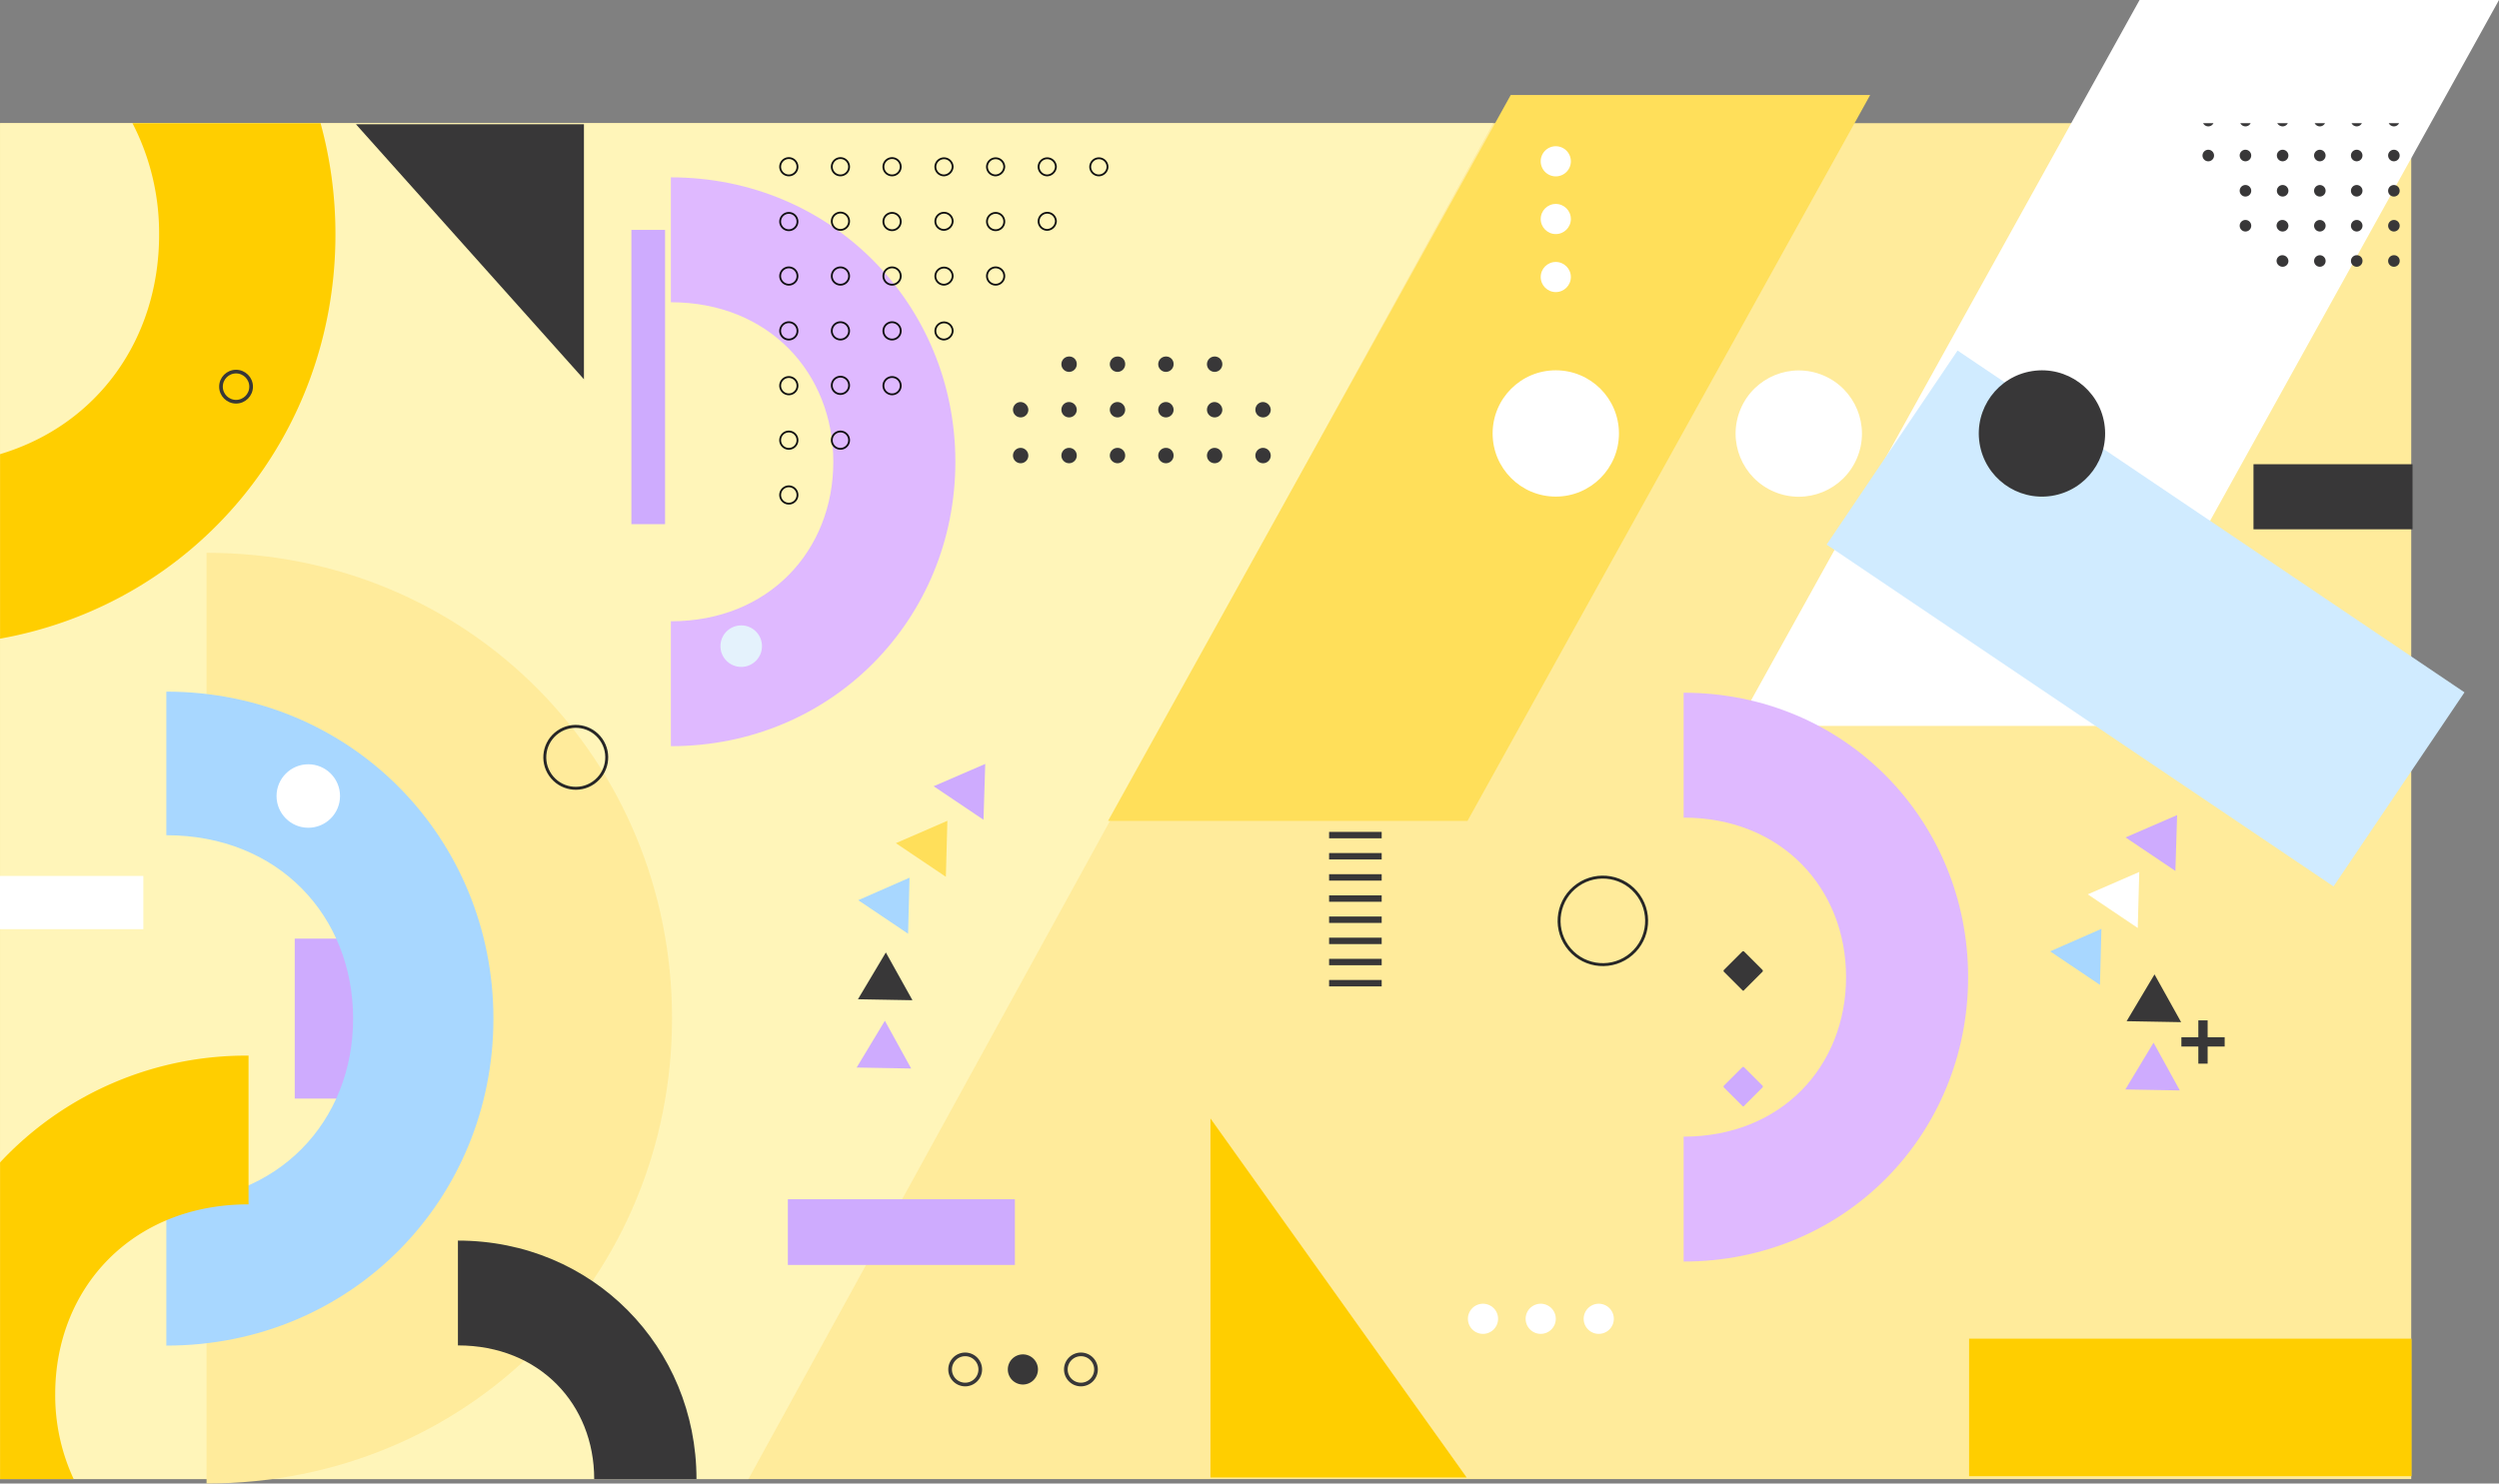 <svg xmlns="http://www.w3.org/2000/svg" width="683.517" height="405.873" viewBox="0 0 683.517 405.873">
  <rect x="0" y="0" width="683.517" height="405.873" fill="#808080" stroke="none"/>
  <g id="VECTOR-ASSET" transform="translate(-92.979 118.696)">
    <rect id="Rectangle_17243" data-name="Rectangle 17243" width="659.495" height="370.966" transform="translate(92.997 -85)" fill="#ffeb9b"/>
    <path id="Path_3073" data-name="Path 3073" d="M408.413,0,204.689,370.966H0V0Z" transform="translate(92.997 -85)" fill="#fff5b9"/>
    <g id="Group_1406" data-name="Group 1406" transform="translate(92.979 -85.001)">
      <path id="Path_3089" data-name="Path 3089" d="M549.446.347,439.31,198.944H341L451.135.347Z" transform="translate(-37.929 -8.042)" fill="#ffdf5a"/>
      <path id="Path_3107" data-name="Path 3107" d="M549.446.347,439.31,198.944H341L451.135.347Z" transform="translate(134.071 -34.042)" fill="#fff"/>
      <g id="Group_1417" data-name="Group 1417" transform="translate(0 0)">
        <rect id="Rectangle_17235" data-name="Rectangle 17235" width="64.049" height="167.242" transform="translate(499.612 115.305) rotate(-56)" fill="#d0ebff"/>
        <rect id="Rectangle_17236" data-name="Rectangle 17236" width="43.499" height="17.803" transform="translate(616.365 93.313)" fill="#383738"/>
        <circle id="Ellipse_231" data-name="Ellipse 231" cx="4.122" cy="4.122" r="4.122" transform="translate(421.411 37.974)" fill="#fff"/>
        <circle id="Ellipse_232" data-name="Ellipse 232" cx="4.122" cy="4.122" r="4.122" transform="translate(421.411 22.101)" fill="#fff"/>
        <path id="Path_3090" data-name="Path 3090" d="M480.5,11.322A4.122,4.122,0,1,0,484.622,7.2,4.117,4.117,0,0,0,480.5,11.322Z" transform="translate(-59.089 -0.885)" fill="#fff"/>
        <g id="Group_1391" data-name="Group 1391" transform="translate(401.503 322.996)">
          <path id="Path_3082" data-name="Path 3082" d="M498.022,368.3a4.122,4.122,0,1,0,4.122,4.122A4.117,4.117,0,0,0,498.022,368.3Z" transform="translate(-462.241 -368.3)" fill="#fff"/>
          <path id="Path_3091" data-name="Path 3091" d="M461.922,368.3a4.122,4.122,0,1,0,4.122,4.122A4.117,4.117,0,0,0,461.922,368.3Z" transform="translate(-457.8 -368.3)" fill="#fff"/>
          <path id="Path_3092" data-name="Path 3092" d="M479.922,368.3a4.122,4.122,0,1,0,4.122,4.122A4.117,4.117,0,0,0,479.922,368.3Z" transform="translate(-460.014 -368.3)" fill="#fff"/>
        </g>
        <path id="Path_3093" data-name="Path 3093" d="M377.5,408.723V310.5l70.071,98.223Z" transform="translate(-46.419 -38.194)" fill="#ffce00"/>
        <rect id="Rectangle_17237" data-name="Rectangle 17237" width="62.091" height="17.978" transform="translate(215.494 294.406)" fill="#ceabfe"/>
        <rect id="Rectangle_17238" data-name="Rectangle 17238" width="16.75" height="43.762" transform="translate(80.613 223.107)" fill="#ceabfe"/>
        <path id="Path_3094" data-name="Path 3094" d="M300.422,384.1a4.122,4.122,0,1,0,4.122,4.122A4.117,4.117,0,0,0,300.422,384.1Z" transform="translate(-36.43 -47.248)" fill="none" stroke="#383738" stroke-miterlimit="10" stroke-width="1"/>
        <path id="Path_3095" data-name="Path 3095" d="M318.422,384.1a4.122,4.122,0,1,0,4.122,4.122A4.117,4.117,0,0,0,318.422,384.1Z" transform="translate(-38.645 -47.248)" fill="#383738"/>
        <g id="Group_1393" data-name="Group 1393" transform="translate(291.529 336.852)">
          <path id="Path_3086" data-name="Path 3086" d="M336.522,384.1a4.122,4.122,0,1,0,4.122,4.122A4.117,4.117,0,0,0,336.522,384.1Z" transform="translate(-332.4 -384.1)" fill="none" stroke="#383738" stroke-miterlimit="10" stroke-width="1"/>
        </g>
        <circle id="Ellipse_235" data-name="Ellipse 235" cx="17.277" cy="17.277" r="17.277" transform="translate(408.256 67.616)" fill="#fff"/>
        <circle id="Ellipse_236" data-name="Ellipse 236" cx="17.277" cy="17.277" r="17.277" transform="translate(469.375 94.167) rotate(-67.212)" fill="#fff"/>
        <g id="Group_1394" data-name="Group 1394" transform="translate(538.775 65.165)">
          <circle id="Ellipse_227" data-name="Ellipse 227" cx="17.277" cy="17.277" r="17.277" transform="translate(0 5.325) rotate(-8.864)" fill="#383738"/>
        </g>
        <circle id="Ellipse_237" data-name="Ellipse 237" cx="4.122" cy="4.122" r="4.122" transform="translate(60.355 19.733)" fill="none" stroke="#383738" stroke-miterlimit="10" stroke-width="1"/>
        <circle id="Ellipse_238" data-name="Ellipse 238" cx="4.122" cy="4.122" r="4.122" transform="translate(76.228 19.733)" fill="none" stroke="#383738" stroke-miterlimit="10" stroke-width="1"/>
        <rect id="Rectangle_17239" data-name="Rectangle 17239" width="14.558" height="39.201" transform="translate(0 220.515) rotate(-90)" fill="#fff"/>
        <path id="Path_3096" data-name="Path 3096" d="M670.6,390.553c26.726,0,44.431-19.284,44.431-43.642s-17.7-43.642-44.431-43.642V269.1c43.98,0,77.811,34.846,77.811,77.811s-33.718,77.811-77.811,77.811Z" transform="translate(-487.102 -254.271)" fill="#dfb9ff"/>
        <path id="Path_3113" data-name="Path 3113" d="M670.6,390.553c26.726,0,44.431-19.284,44.431-43.642s-17.7-43.642-44.431-43.642V269.1c43.98,0,77.811,34.846,77.811,77.811s-33.718,77.811-77.811,77.811Z" transform="translate(-210.102 -113.271)" fill="#dfb9ff"/>
        <path id="Path_3108" data-name="Path 3108" d="M670.6,467.821c43.73,0,72.7-31.552,72.7-71.407s-28.969-71.407-72.7-71.407V269.1c71.96,0,127.314,57.015,127.314,127.314S742.745,523.728,670.6,523.728Z" transform="translate(-614.102 -151.55)" fill="#ffeb9b"/>
        <path id="Path_3109" data-name="Path 3109" d="M670.6,408.734c30.727,0,51.083-22.17,51.083-50.175s-20.355-50.175-51.083-50.175V269.1c50.564,0,89.459,40.062,89.459,89.459s-38.766,89.459-89.459,89.459Z" transform="translate(-625.102 -113.568)" fill="#a8d7ff"/>
        <g id="XMLID_14_" transform="translate(277.059 88.84)">
          <path id="XMLID_21_" d="M320.11,103.4a2.1,2.1,0,1,1-2.1-2.1A2.134,2.134,0,0,1,320.11,103.4Z" transform="translate(-315.9 -101.3)" fill="#383738"/>
          <path id="XMLID_19_" d="M335.21,103.4a2.1,2.1,0,1,1-2.1-2.1A2.078,2.078,0,0,1,335.21,103.4Z" transform="translate(-317.758 -101.3)" fill="#383738"/>
          <path id="XMLID_18_" d="M350.31,103.4a2.1,2.1,0,1,1-2.1-2.1A2.078,2.078,0,0,1,350.31,103.4Z" transform="translate(-319.615 -101.3)" fill="#383738"/>
          <path id="XMLID_17_" d="M365.41,103.4a2.1,2.1,0,1,1-2.1-2.1A2.078,2.078,0,0,1,365.41,103.4Z" transform="translate(-321.472 -101.3)" fill="#383738"/>
          <path id="XMLID_16_" d="M380.61,103.4a2.1,2.1,0,1,1-2.1-2.1A2.134,2.134,0,0,1,380.61,103.4Z" transform="translate(-323.342 -101.3)" fill="#383738"/>
          <path id="XMLID_15_" d="M395.71,103.4a2.1,2.1,0,1,1-2.1-2.1A2.134,2.134,0,0,1,395.71,103.4Z" transform="translate(-325.2 -101.3)" fill="#383738"/>
        </g>
        <g id="XMLID_7_" transform="translate(277.059 76.299)">
          <path id="XMLID_13_" d="M320.11,89.1A2.1,2.1,0,1,1,318,87,2.2,2.2,0,0,1,320.11,89.1Z" transform="translate(-315.9 -87)" fill="#383738"/>
          <path id="XMLID_12_" d="M335.21,89.1a2.1,2.1,0,1,1-2.1-2.1A2.134,2.134,0,0,1,335.21,89.1Z" transform="translate(-317.758 -87)" fill="#383738"/>
          <path id="XMLID_11_" d="M350.31,89.1a2.1,2.1,0,1,1-2.1-2.1A2.134,2.134,0,0,1,350.31,89.1Z" transform="translate(-319.615 -87)" fill="#383738"/>
          <path id="XMLID_10_" d="M365.41,89.1a2.1,2.1,0,1,1-2.1-2.1A2.134,2.134,0,0,1,365.41,89.1Z" transform="translate(-321.472 -87)" fill="#383738"/>
          <path id="XMLID_9_" d="M380.61,89.1a2.1,2.1,0,1,1-2.1-2.1A2.2,2.2,0,0,1,380.61,89.1Z" transform="translate(-323.342 -87)" fill="#383738"/>
          <path id="XMLID_8_" d="M395.71,89.1a2.1,2.1,0,1,1-2.1-2.1A2.2,2.2,0,0,1,395.71,89.1Z" transform="translate(-325.2 -87)" fill="#383738"/>
        </g>
        <g id="XMLID_2_" transform="translate(290.301 63.846)">
          <path id="XMLID_6_" d="M335.21,74.9a2.1,2.1,0,1,1-2.1-2.1A2.026,2.026,0,0,1,335.21,74.9Z" transform="translate(-331 -72.8)" fill="#383738"/>
          <path id="XMLID_5_" d="M350.31,74.9a2.1,2.1,0,1,1-2.1-2.1A2.026,2.026,0,0,1,350.31,74.9Z" transform="translate(-332.857 -72.8)" fill="#383738"/>
          <path id="XMLID_4_" d="M365.41,74.9a2.1,2.1,0,1,1-2.1-2.1A2.026,2.026,0,0,1,365.41,74.9Z" transform="translate(-334.715 -72.8)" fill="#383738"/>
          <path id="XMLID_3_" d="M380.61,74.9a2.1,2.1,0,1,1-2.1-2.1A2.078,2.078,0,0,1,380.61,74.9Z" transform="translate(-336.585 -72.8)" fill="#383738"/>
        </g>
        <g id="Group_1407" data-name="Group 1407" transform="translate(75.64 175.406)">
          <circle id="Ellipse_239" data-name="Ellipse 239" cx="8.682" cy="8.682" r="8.682" fill="#fff"/>
          <circle id="Ellipse_240" data-name="Ellipse 240" cx="5.682" cy="5.682" r="5.682" transform="translate(121.413 -38)" fill="#e4f2fc"/>
        </g>
        <g id="Group_1415" data-name="Group 1415" transform="matrix(0.819, -0.574, 0.574, 0.819, 3.639, 266.875)">
          <circle id="Ellipse_224" data-name="Ellipse 224" cx="8.471" cy="8.471" r="8.471" transform="translate(171.079 3.361)" fill="none" stroke="#262626" stroke-width="0.8"/>
          <circle id="Ellipse_241" data-name="Ellipse 241" cx="11.971" cy="11.971" r="11.971" transform="translate(371.928 197.711)" fill="none" stroke="#262626" stroke-width="0.8"/>
        </g>
        <path id="Path_3101" data-name="Path 3101" d="M180.072,413.848c0-20.434-14.909-36.57-37.272-36.57V348.6c36.921,0,65.248,29.2,65.248,65.248H180.072Z" transform="translate(-17.548 -42.881)" fill="#383738"/>
        <g id="Group_1419" data-name="Group 1419" transform="translate(66 -22)">
          <path id="XMLID_172_" d="M191.9,317.9l7.718-12.8,7.191,13.067Z" transform="translate(-23.588 -37.53)" fill="#ceabfe"/>
          <path id="XMLID_171_" d="M192.3,296.6l7.63-12.8,7.279,13.067Z" transform="translate(-23.637 -34.91)" fill="#383738"/>
          <path id="XMLID_170_" d="M192.7,275.3l8.406-12.8,8.019,13.067Z" transform="matrix(0.839, 0.545, -0.545, 0.839, 157.105, -101.411)" fill="#a8d7ff"/>
          <path id="XMLID_169_" d="M193,254l8.476-12.8,7.994,13.067Z" transform="matrix(0.839, 0.545, -0.545, 0.839, 155.54, -99.303)" fill="#ffdf5a"/>
          <path id="XMLID_168_" d="M193.4,232.7l8.5-12.8,7.922,13.067Z" transform="matrix(0.839, 0.545, -0.545, 0.839, 153.929, -97.225)" fill="#ceabfe"/>
        </g>
        <g id="Group_1422" data-name="Group 1422" transform="translate(413 -16)">
          <path id="XMLID_172_2" data-name="XMLID_172_" d="M191.9,317.9l7.718-12.8,7.191,13.067Z" transform="translate(-23.588 -37.53)" fill="#ceabfe"/>
          <path id="XMLID_171_2" data-name="XMLID_171_" d="M192.3,296.6l7.63-12.8,7.279,13.067Z" transform="translate(-23.637 -34.91)" fill="#383738"/>
          <path id="XMLID_170_2" data-name="XMLID_170_" d="M192.7,275.3l8.406-12.8,8.019,13.067Z" transform="matrix(0.839, 0.545, -0.545, 0.839, 136.105, -93.411)" fill="#a8d7ff"/>
          <path id="XMLID_169_2" data-name="XMLID_169_" d="M193,254l8.476-12.8,7.994,13.067Z" transform="matrix(0.839, 0.545, -0.545, 0.839, 134.54, -91.303)" fill="#fff"/>
          <path id="XMLID_168_2" data-name="XMLID_168_" d="M193.4,232.7l8.5-12.8,7.922,13.067Z" transform="matrix(0.839, 0.545, -0.545, 0.839, 132.929, -89.225)" fill="#ceabfe"/>
        </g>
        <g id="Group_1414" data-name="Group 1414" transform="translate(471.421 226.549)">
          <path id="XMLID_175_" d="M542.677,269l-5.087-5.086a.4.4,0,0,1,0-.439l5.087-5.087a.4.4,0,0,1,.438,0l5.087,5.087a.4.4,0,0,1,0,.439L543.116,269C543.028,269.178,542.853,269.178,542.677,269Z" transform="translate(-537.525 -258.325)" fill="#383738"/>
          <path id="XMLID_180_" d="M542.677,305.1l-5.087-5.087a.4.4,0,0,1,0-.439l5.087-5.087a.4.4,0,0,1,.438,0l5.087,5.087a.4.4,0,0,1,0,.439l-5.087,5.087C543.028,305.278,542.853,305.278,542.677,305.1Z" transform="translate(-537.525 -262.766)" fill="#ceabfe"/>
        </g>
        <path id="Path_3103" data-name="Path 3103" d="M173.354-19.7V50.067L111-19.7Z" transform="translate(-13.636 20.005)" fill="#383738"/>
        <rect id="Rectangle_17240" data-name="Rectangle 17240" width="9.208" height="80.508" transform="translate(172.697 29.204)" fill="#ceabfe"/>
        <g id="Group_1416" data-name="Group 1416" transform="translate(363.53 193.903)">
          <g id="Group_1398" data-name="Group 1398">
            <rect id="Rectangle_17225" data-name="Rectangle 17225" width="14.383" height="1.754" fill="#383738"/>
          </g>
          <g id="Group_1399" data-name="Group 1399" transform="translate(0 5.788)">
            <rect id="Rectangle_17226" data-name="Rectangle 17226" width="14.383" height="1.754" fill="#383738"/>
          </g>
          <g id="Group_1400" data-name="Group 1400" transform="translate(0 11.576)">
            <rect id="Rectangle_17227" data-name="Rectangle 17227" width="14.383" height="1.754" fill="#383738"/>
          </g>
          <g id="Group_1401" data-name="Group 1401" transform="translate(0 17.364)">
            <rect id="Rectangle_17228" data-name="Rectangle 17228" width="14.383" height="1.754" fill="#383738"/>
          </g>
          <g id="Group_1402" data-name="Group 1402" transform="translate(0 23.152)">
            <rect id="Rectangle_17229" data-name="Rectangle 17229" width="14.383" height="1.754" fill="#383738"/>
          </g>
          <g id="Group_1403" data-name="Group 1403" transform="translate(0 28.941)">
            <rect id="Rectangle_17230" data-name="Rectangle 17230" width="14.383" height="1.754" fill="#383738"/>
          </g>
          <g id="Group_1404" data-name="Group 1404" transform="translate(0 34.729)">
            <rect id="Rectangle_17231" data-name="Rectangle 17231" width="14.383" height="1.754" fill="#383738"/>
          </g>
          <g id="Group_1405" data-name="Group 1405" transform="translate(0 40.517)">
            <rect id="Rectangle_17232" data-name="Rectangle 17232" width="14.383" height="1.754" fill="#383738"/>
          </g>
        </g>
        <rect id="Rectangle_17241" data-name="Rectangle 17241" width="121.024" height="37.623" transform="translate(538.576 332.555)" fill="#ffce00"/>
        <g id="Group_1413" data-name="Group 1413" transform="translate(596.644 245.47)">
          <rect id="XMLID_236_" width="2.543" height="11.839" transform="translate(4.637)" fill="#383738"/>
          <rect id="XMLID_235_" width="2.543" height="11.839" transform="translate(11.839 4.613) rotate(90)" fill="#383738"/>
        </g>
        <path id="Intersection_15" data-name="Intersection 15" d="M0,90.559c26.778-8.016,43.5-31.623,43.5-60.04A65.391,65.391,0,0,0,36.207,0H87.661a114.829,114.829,0,0,1,4.071,30.432C91.732,85.6,53.242,131.488,0,141.037Z" transform="translate(0.018 0)" fill="#ffce00"/>
        <path id="Intersection_16" data-name="Intersection 16" d="M0,115.851V29.211A91.962,91.962,0,0,1,67.966,0V40.692c-31.835,0-52.882,22.889-52.882,51.917a54.337,54.337,0,0,0,5.049,23.242Z" transform="translate(0.018 255.117)" fill="#ffce00"/>
        <g id="Group_1395" data-name="Group 1395" transform="translate(60.442 67.967)">
          <circle id="Ellipse_230" data-name="Ellipse 230" cx="4.122" cy="4.122" r="4.122" transform="translate(0 0)" fill="none" stroke="#383738" stroke-miterlimit="10" stroke-width="1"/>
        </g>
        <path id="Intersection_17" data-name="Intersection 17" d="M50.776,37.708a1.572,1.572,0,0,1,1.58-1.577,1.518,1.518,0,0,1,1.578,1.577,1.579,1.579,0,1,1-3.158,0Zm-10.173,0a1.572,1.572,0,0,1,1.58-1.577,1.518,1.518,0,0,1,1.578,1.577,1.579,1.579,0,1,1-3.158,0Zm-10.084,0a1.578,1.578,0,1,1,1.578,1.58A1.571,1.571,0,0,1,30.519,37.708Zm-10.261,0a1.57,1.57,0,0,1,1.578-1.577A1.649,1.649,0,0,1,23.5,37.708a1.572,1.572,0,0,1-1.578,1.58A1.648,1.648,0,0,1,20.259,37.708Zm30.518-9.645a1.579,1.579,0,1,1,1.58,1.578A1.573,1.573,0,0,1,50.776,28.063Zm-10.173,0a1.579,1.579,0,1,1,1.58,1.578A1.573,1.573,0,0,1,40.6,28.063Zm-10.084,0A1.578,1.578,0,1,1,32.1,29.642,1.572,1.572,0,0,1,30.519,28.063Zm-10.261,0a1.571,1.571,0,0,1,1.578-1.58,1.649,1.649,0,0,1,1.666,1.58,1.572,1.572,0,0,1-1.578,1.578A1.648,1.648,0,0,1,20.259,28.063Zm-10.086,0a1.579,1.579,0,1,1,1.578,1.578A1.572,1.572,0,0,1,10.173,28.063Zm40.6-9.559a1.579,1.579,0,1,1,1.58,1.578A1.573,1.573,0,0,1,50.776,18.5ZM40.6,18.5a1.579,1.579,0,1,1,1.58,1.578A1.573,1.573,0,0,1,40.6,18.5Zm-10.084,0A1.578,1.578,0,1,1,32.1,20.083,1.572,1.572,0,0,1,30.519,18.5Zm-10.174,0a1.579,1.579,0,1,1,1.58,1.578A1.573,1.573,0,0,1,20.345,18.5Zm-10.173,0a1.579,1.579,0,1,1,1.578,1.578A1.572,1.572,0,0,1,10.173,18.5Zm40.6-9.647a1.579,1.579,0,1,1,1.58,1.578A1.573,1.573,0,0,1,50.776,8.857Zm-10.173,0a1.579,1.579,0,1,1,1.58,1.578A1.573,1.573,0,0,1,40.6,8.857Zm-10.084,0A1.578,1.578,0,1,1,32.1,10.435,1.572,1.572,0,0,1,30.519,8.857Zm-10.174,0a1.579,1.579,0,1,1,1.58,1.578A1.573,1.573,0,0,1,20.345,8.857Zm-10.173,0a1.579,1.579,0,1,1,1.578,1.578A1.572,1.572,0,0,1,10.173,8.857ZM0,8.857a1.579,1.579,0,1,1,1.578,1.578A1.572,1.572,0,0,1,0,8.857ZM50.939,0h2.833a1.572,1.572,0,0,1-1.415.876A1.573,1.573,0,0,1,50.939,0ZM40.766,0H43.6a1.572,1.572,0,0,1-1.415.876A1.573,1.573,0,0,1,40.766,0ZM30.682,0h2.831A1.572,1.572,0,0,1,32.1.876,1.572,1.572,0,0,1,30.682,0ZM20.439,0h2.9a1.572,1.572,0,0,1-1.415.876A1.71,1.71,0,0,1,20.439,0Zm-10.1,0h2.833A1.573,1.573,0,0,1,11.75.876,1.572,1.572,0,0,1,10.335,0ZM.162,0H3A1.573,1.573,0,0,1,1.578.876,1.572,1.572,0,0,1,.162,0Z" transform="translate(602.421 0.001)" fill="#383738"/>
      </g>
      <path id="Intersection_18" data-name="Intersection 18" d="M0,92.17a2.368,2.368,0,1,1,2.368,2.368A2.358,2.358,0,0,1,0,92.17Zm14.12-15a2.368,2.368,0,1,1,2.368,2.368A2.357,2.357,0,0,1,14.12,77.174ZM0,77.174a2.368,2.368,0,1,1,2.368,2.368A2.358,2.358,0,0,1,0,77.174ZM28.238,62.266a2.368,2.368,0,1,1,2.368,2.368A2.368,2.368,0,0,1,28.238,62.266ZM0,62.266a2.368,2.368,0,1,1,2.368,2.368A2.368,2.368,0,0,1,0,62.266Zm14.12-.088a2.368,2.368,0,1,1,2.368,2.367A2.357,2.357,0,0,1,14.12,62.178Zm28.326-14.91a2.368,2.368,0,0,1,4.735,0,2.478,2.478,0,0,1-2.368,2.37A2.359,2.359,0,0,1,42.446,47.268Zm-14.208,0a2.368,2.368,0,1,1,2.368,2.37A2.358,2.358,0,0,1,28.238,47.268Zm-14.118,0a2.368,2.368,0,1,1,2.368,2.37A2.357,2.357,0,0,1,14.12,47.268ZM0,47.268a2.368,2.368,0,1,1,2.368,2.37A2.358,2.358,0,0,1,0,47.268Zm56.566-15a2.368,2.368,0,1,1,2.368,2.368A2.368,2.368,0,0,1,56.566,32.271Zm-14.12,0a2.368,2.368,0,0,1,4.735,0,2.476,2.476,0,0,1-2.368,2.368A2.357,2.357,0,0,1,42.446,32.271Zm-14.208,0a2.368,2.368,0,1,1,2.368,2.368A2.368,2.368,0,0,1,28.238,32.271Zm-14.118,0a2.368,2.368,0,1,1,2.368,2.368A2.357,2.357,0,0,1,14.12,32.271ZM0,32.271a2.368,2.368,0,1,1,2.368,2.368A2.368,2.368,0,0,1,0,32.271ZM56.566,17.363a2.368,2.368,0,1,1,2.368,2.368A2.367,2.367,0,0,1,56.566,17.363Zm-28.328,0a2.368,2.368,0,1,1,2.368,2.368A2.368,2.368,0,0,1,28.238,17.363ZM0,17.363a2.368,2.368,0,1,1,2.368,2.368A2.367,2.367,0,0,1,0,17.363Zm70.684-.088a2.368,2.368,0,0,1,4.735,0,2.476,2.476,0,0,1-2.368,2.368A2.358,2.358,0,0,1,70.684,17.275Zm-28.238,0a2.368,2.368,0,0,1,4.735,0,2.478,2.478,0,0,1-2.368,2.368A2.358,2.358,0,0,1,42.446,17.275Zm-28.326,0a2.368,2.368,0,1,1,2.368,2.368A2.357,2.357,0,0,1,14.12,17.275ZM84.8,2.367a2.368,2.368,0,0,1,4.735,0,2.416,2.416,0,0,1-2.368,2.368A2.358,2.358,0,0,1,84.8,2.367Zm-14.12,0a2.368,2.368,0,0,1,4.735,0,2.476,2.476,0,0,1-2.368,2.368A2.358,2.358,0,0,1,70.684,2.367Zm-14.118,0a2.368,2.368,0,0,1,4.735,0,2.478,2.478,0,0,1-2.368,2.368A2.357,2.357,0,0,1,56.566,2.367Zm-14.12,0a2.368,2.368,0,0,1,4.735,0,2.478,2.478,0,0,1-2.368,2.368A2.358,2.358,0,0,1,42.446,2.367Zm-14.208,0a2.368,2.368,0,1,1,2.368,2.368A2.358,2.358,0,0,1,28.238,2.367Zm-14.118,0a2.368,2.368,0,1,1,2.368,2.368A2.357,2.357,0,0,1,14.12,2.367ZM0,2.367A2.368,2.368,0,1,1,2.368,4.735,2.358,2.358,0,0,1,0,2.367Z" transform="translate(213.39 9.56)" fill="none" stroke="#101011" stroke-linecap="round" stroke-linejoin="round" stroke-miterlimit="10" stroke-width="0.5"/>
    </g>
  </g>
</svg>
